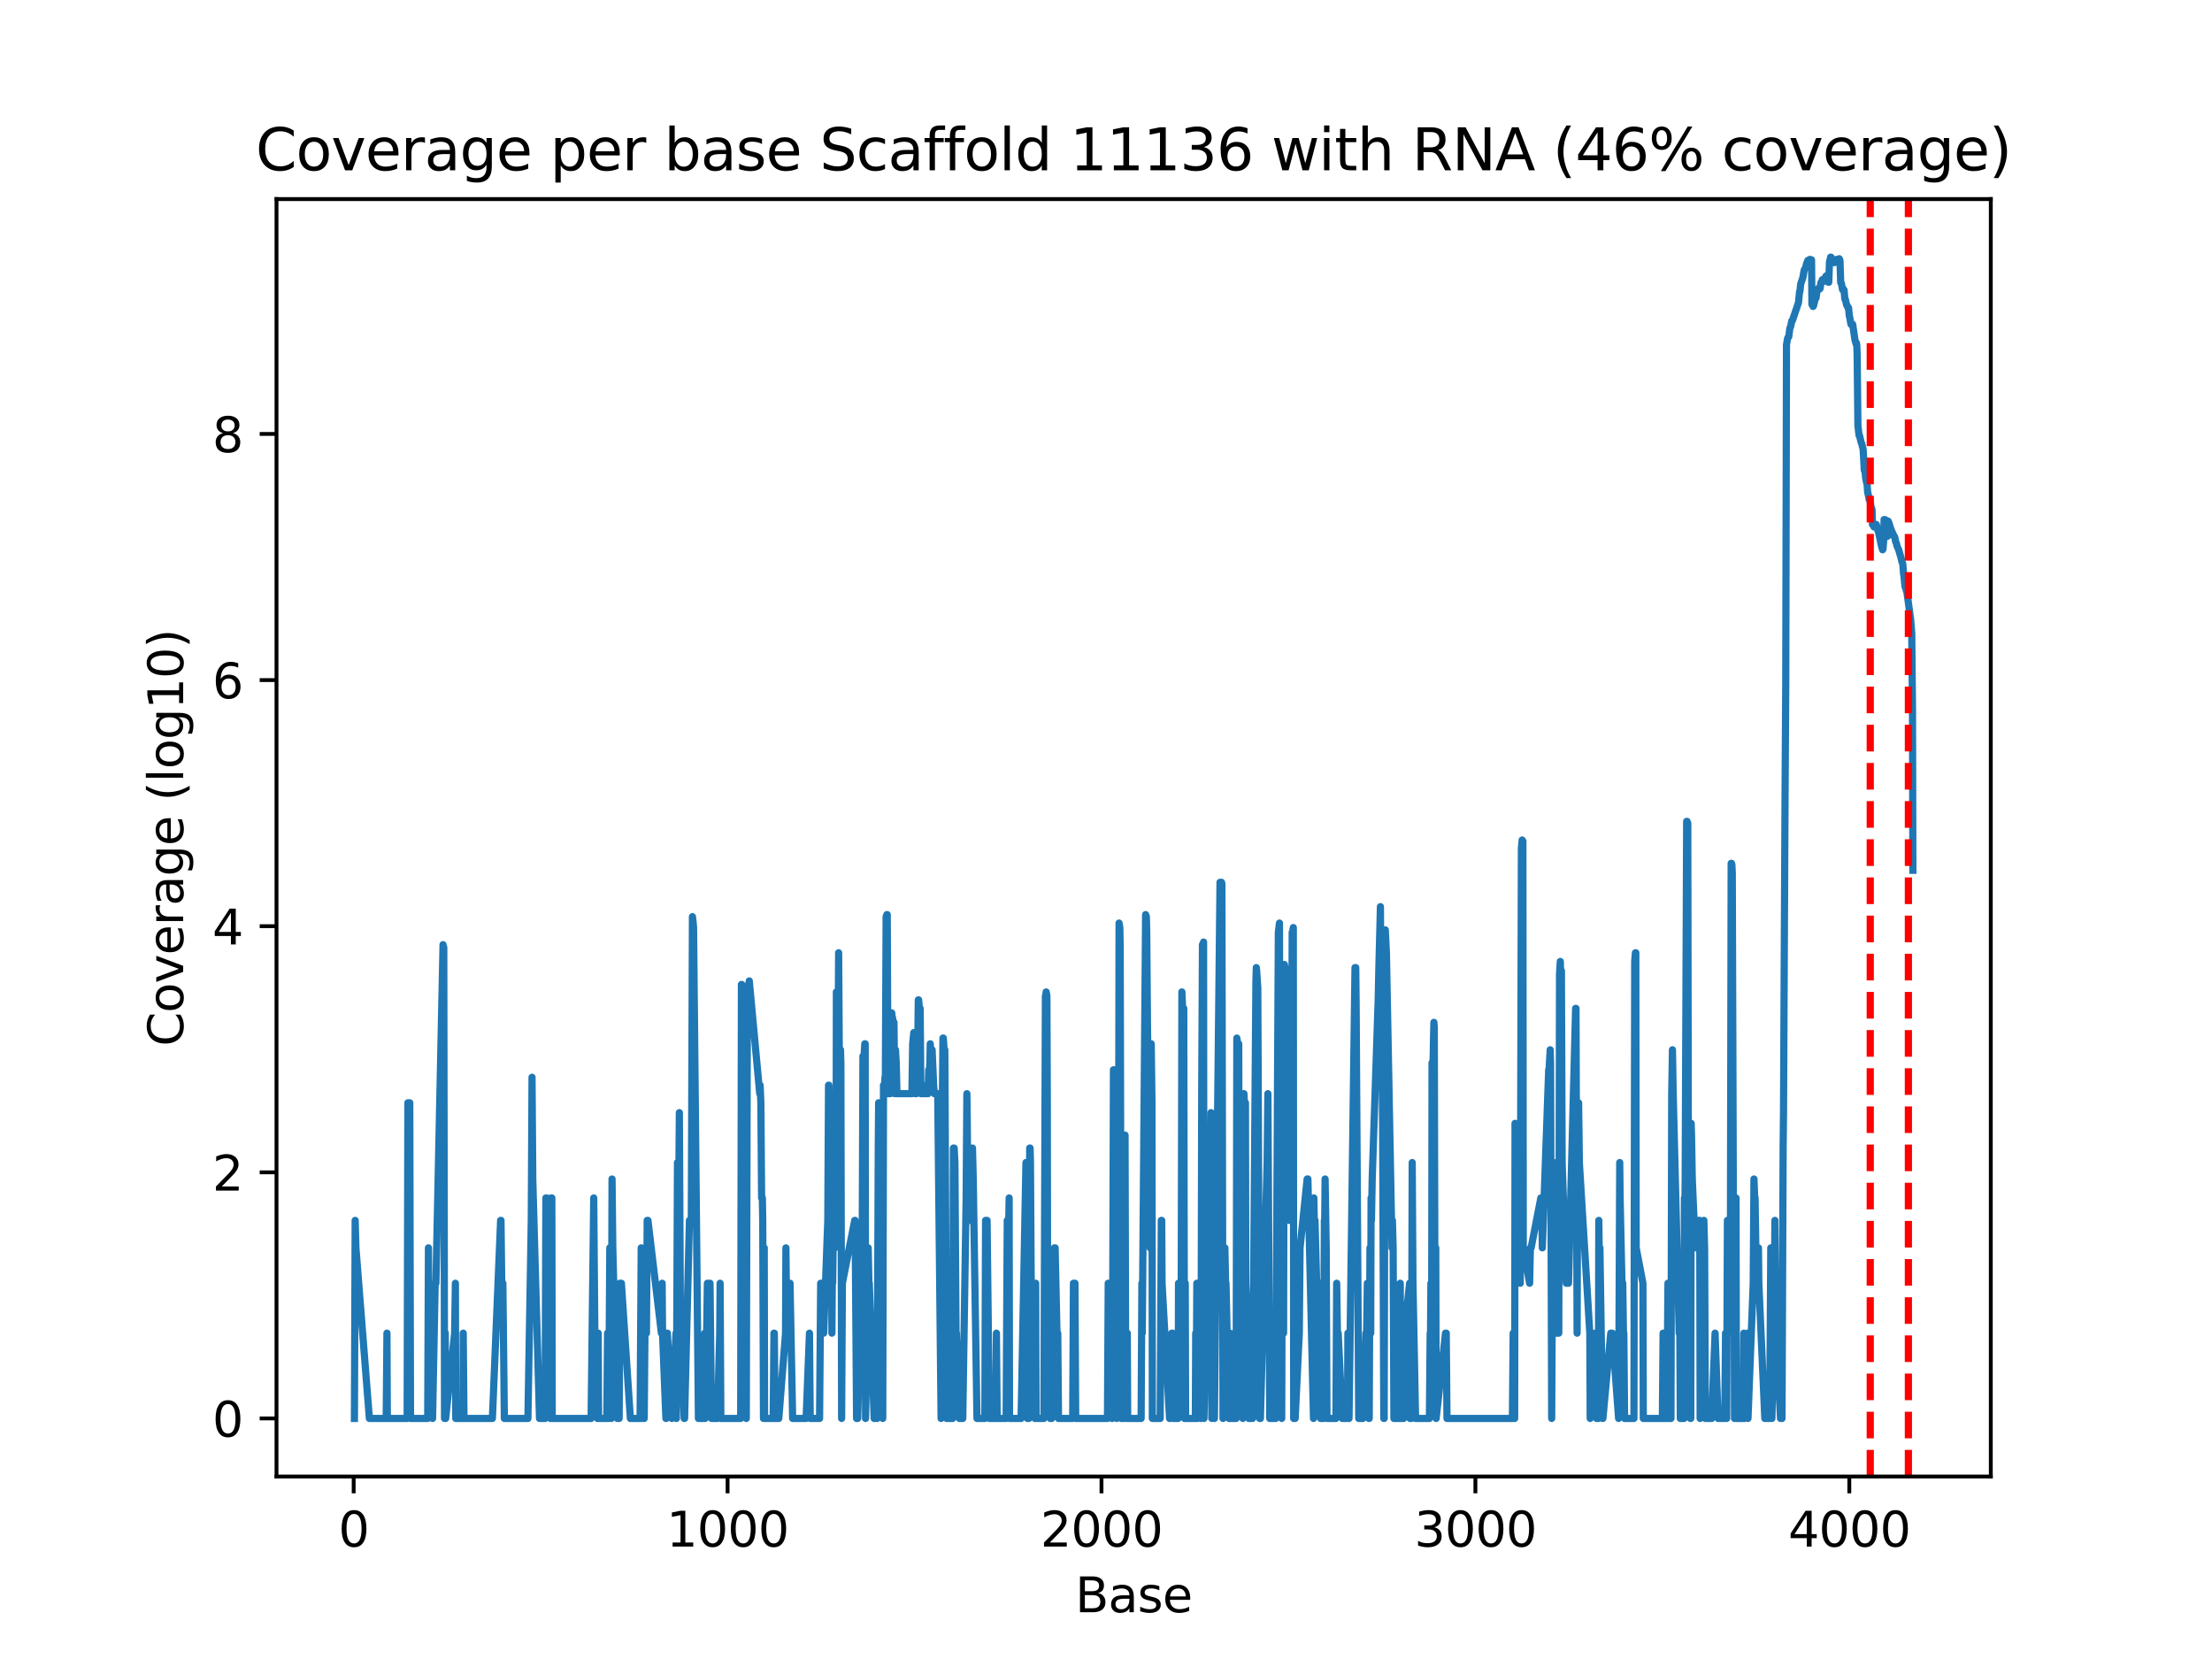 <?xml version="1.0" encoding="utf-8" standalone="no"?>
<!DOCTYPE svg PUBLIC "-//W3C//DTD SVG 1.1//EN"
  "http://www.w3.org/Graphics/SVG/1.1/DTD/svg11.dtd">
<svg xmlns:xlink="http://www.w3.org/1999/xlink" width="460.8pt" height="345.6pt" viewBox="0 0 460.8 345.6" xmlns="http://www.w3.org/2000/svg" version="1.1">
 <defs>
  <style type="text/css">*{stroke-linejoin: round; stroke-linecap: butt}</style>
 </defs>
 <g id="figure_1">
  <g id="patch_1">
   <path d="M 0 345.6 
L 460.8 345.6 
L 460.8 0 
L 0 0 
z
" style="fill: #ffffff"/>
  </g>
  <g id="axes_1">
   <g id="patch_2">
    <path d="M 57.6 307.584 
L 414.72 307.584 
L 414.72 41.472 
L 57.6 41.472 
z
" style="fill: #ffffff"/>
   </g>
   <g id="PolyCollection_1"/>
   <g id="matplotlib.axis_1">
    <g id="xtick_1">
     <g id="line2d_1">
      <defs>
       <path id="mf33bab968b" d="M 0 0 
L 0 3.5 
" style="stroke: #000000; stroke-width: 0.8"/>
      </defs>
      <g>
       <use xlink:href="#mf33bab968b" x="73.677" y="307.584" style="stroke: #000000; stroke-width: 0.8"/>
      </g>
     </g>
     <g id="text_1">
      <!-- 0 -->
      <g transform="translate(70.496 322.182) scale(0.1 -0.1)">
       <defs>
        <path id="DejaVuSans-30" d="M 2034 4250 
Q 1547 4250 1301 3770 
Q 1056 3291 1056 2328 
Q 1056 1369 1301 889 
Q 1547 409 2034 409 
Q 2525 409 2770 889 
Q 3016 1369 3016 2328 
Q 3016 3291 2770 3770 
Q 2525 4250 2034 4250 
z
M 2034 4750 
Q 2819 4750 3233 4129 
Q 3647 3509 3647 2328 
Q 3647 1150 3233 529 
Q 2819 -91 2034 -91 
Q 1250 -91 836 529 
Q 422 1150 422 2328 
Q 422 3509 836 4129 
Q 1250 4750 2034 4750 
z
" transform="scale(0.016)"/>
       </defs>
       <use xlink:href="#DejaVuSans-30"/>
      </g>
     </g>
    </g>
    <g id="xtick_2">
     <g id="line2d_2">
      <g>
       <use xlink:href="#mf33bab968b" x="151.569" y="307.584" style="stroke: #000000; stroke-width: 0.8"/>
      </g>
     </g>
     <g id="text_2">
      <!-- 1000 -->
      <g transform="translate(138.844 322.182) scale(0.1 -0.1)">
       <defs>
        <path id="DejaVuSans-31" d="M 794 531 
L 1825 531 
L 1825 4091 
L 703 3866 
L 703 4441 
L 1819 4666 
L 2450 4666 
L 2450 531 
L 3481 531 
L 3481 0 
L 794 0 
L 794 531 
z
" transform="scale(0.016)"/>
       </defs>
       <use xlink:href="#DejaVuSans-31"/>
       <use xlink:href="#DejaVuSans-30" x="63.623"/>
       <use xlink:href="#DejaVuSans-30" x="127.246"/>
       <use xlink:href="#DejaVuSans-30" x="190.869"/>
      </g>
     </g>
    </g>
    <g id="xtick_3">
     <g id="line2d_3">
      <g>
       <use xlink:href="#mf33bab968b" x="229.461" y="307.584" style="stroke: #000000; stroke-width: 0.8"/>
      </g>
     </g>
     <g id="text_3">
      <!-- 2000 -->
      <g transform="translate(216.736 322.182) scale(0.1 -0.1)">
       <defs>
        <path id="DejaVuSans-32" d="M 1228 531 
L 3431 531 
L 3431 0 
L 469 0 
L 469 531 
Q 828 903 1448 1529 
Q 2069 2156 2228 2338 
Q 2531 2678 2651 2914 
Q 2772 3150 2772 3378 
Q 2772 3750 2511 3984 
Q 2250 4219 1831 4219 
Q 1534 4219 1204 4116 
Q 875 4013 500 3803 
L 500 4441 
Q 881 4594 1212 4672 
Q 1544 4750 1819 4750 
Q 2544 4750 2975 4387 
Q 3406 4025 3406 3419 
Q 3406 3131 3298 2873 
Q 3191 2616 2906 2266 
Q 2828 2175 2409 1742 
Q 1991 1309 1228 531 
z
" transform="scale(0.016)"/>
       </defs>
       <use xlink:href="#DejaVuSans-32"/>
       <use xlink:href="#DejaVuSans-30" x="63.623"/>
       <use xlink:href="#DejaVuSans-30" x="127.246"/>
       <use xlink:href="#DejaVuSans-30" x="190.869"/>
      </g>
     </g>
    </g>
    <g id="xtick_4">
     <g id="line2d_4">
      <g>
       <use xlink:href="#mf33bab968b" x="307.353" y="307.584" style="stroke: #000000; stroke-width: 0.8"/>
      </g>
     </g>
     <g id="text_4">
      <!-- 3000 -->
      <g transform="translate(294.628 322.182) scale(0.1 -0.1)">
       <defs>
        <path id="DejaVuSans-33" d="M 2597 2516 
Q 3050 2419 3304 2112 
Q 3559 1806 3559 1356 
Q 3559 666 3084 287 
Q 2609 -91 1734 -91 
Q 1441 -91 1130 -33 
Q 819 25 488 141 
L 488 750 
Q 750 597 1062 519 
Q 1375 441 1716 441 
Q 2309 441 2620 675 
Q 2931 909 2931 1356 
Q 2931 1769 2642 2001 
Q 2353 2234 1838 2234 
L 1294 2234 
L 1294 2753 
L 1863 2753 
Q 2328 2753 2575 2939 
Q 2822 3125 2822 3475 
Q 2822 3834 2567 4026 
Q 2313 4219 1838 4219 
Q 1578 4219 1281 4162 
Q 984 4106 628 3988 
L 628 4550 
Q 988 4650 1302 4700 
Q 1616 4750 1894 4750 
Q 2613 4750 3031 4423 
Q 3450 4097 3450 3541 
Q 3450 3153 3228 2886 
Q 3006 2619 2597 2516 
z
" transform="scale(0.016)"/>
       </defs>
       <use xlink:href="#DejaVuSans-33"/>
       <use xlink:href="#DejaVuSans-30" x="63.623"/>
       <use xlink:href="#DejaVuSans-30" x="127.246"/>
       <use xlink:href="#DejaVuSans-30" x="190.869"/>
      </g>
     </g>
    </g>
    <g id="xtick_5">
     <g id="line2d_5">
      <g>
       <use xlink:href="#mf33bab968b" x="385.246" y="307.584" style="stroke: #000000; stroke-width: 0.8"/>
      </g>
     </g>
     <g id="text_5">
      <!-- 4000 -->
      <g transform="translate(372.521 322.182) scale(0.1 -0.1)">
       <defs>
        <path id="DejaVuSans-34" d="M 2419 4116 
L 825 1625 
L 2419 1625 
L 2419 4116 
z
M 2253 4666 
L 3047 4666 
L 3047 1625 
L 3713 1625 
L 3713 1100 
L 3047 1100 
L 3047 0 
L 2419 0 
L 2419 1100 
L 313 1100 
L 313 1709 
L 2253 4666 
z
" transform="scale(0.016)"/>
       </defs>
       <use xlink:href="#DejaVuSans-34"/>
       <use xlink:href="#DejaVuSans-30" x="63.623"/>
       <use xlink:href="#DejaVuSans-30" x="127.246"/>
       <use xlink:href="#DejaVuSans-30" x="190.869"/>
      </g>
     </g>
    </g>
    <g id="text_6">
     <!-- Base -->
     <g transform="translate(223.984 335.861) scale(0.1 -0.1)">
      <defs>
       <path id="DejaVuSans-42" d="M 1259 2228 
L 1259 519 
L 2272 519 
Q 2781 519 3026 730 
Q 3272 941 3272 1375 
Q 3272 1813 3026 2020 
Q 2781 2228 2272 2228 
L 1259 2228 
z
M 1259 4147 
L 1259 2741 
L 2194 2741 
Q 2656 2741 2882 2914 
Q 3109 3088 3109 3444 
Q 3109 3797 2882 3972 
Q 2656 4147 2194 4147 
L 1259 4147 
z
M 628 4666 
L 2241 4666 
Q 2963 4666 3353 4366 
Q 3744 4066 3744 3513 
Q 3744 3084 3544 2831 
Q 3344 2578 2956 2516 
Q 3422 2416 3680 2098 
Q 3938 1781 3938 1306 
Q 3938 681 3513 340 
Q 3088 0 2303 0 
L 628 0 
L 628 4666 
z
" transform="scale(0.016)"/>
       <path id="DejaVuSans-61" d="M 2194 1759 
Q 1497 1759 1228 1600 
Q 959 1441 959 1056 
Q 959 750 1161 570 
Q 1363 391 1709 391 
Q 2188 391 2477 730 
Q 2766 1069 2766 1631 
L 2766 1759 
L 2194 1759 
z
M 3341 1997 
L 3341 0 
L 2766 0 
L 2766 531 
Q 2569 213 2275 61 
Q 1981 -91 1556 -91 
Q 1019 -91 701 211 
Q 384 513 384 1019 
Q 384 1609 779 1909 
Q 1175 2209 1959 2209 
L 2766 2209 
L 2766 2266 
Q 2766 2663 2505 2880 
Q 2244 3097 1772 3097 
Q 1472 3097 1187 3025 
Q 903 2953 641 2809 
L 641 3341 
Q 956 3463 1253 3523 
Q 1550 3584 1831 3584 
Q 2591 3584 2966 3190 
Q 3341 2797 3341 1997 
z
" transform="scale(0.016)"/>
       <path id="DejaVuSans-73" d="M 2834 3397 
L 2834 2853 
Q 2591 2978 2328 3040 
Q 2066 3103 1784 3103 
Q 1356 3103 1142 2972 
Q 928 2841 928 2578 
Q 928 2378 1081 2264 
Q 1234 2150 1697 2047 
L 1894 2003 
Q 2506 1872 2764 1633 
Q 3022 1394 3022 966 
Q 3022 478 2636 193 
Q 2250 -91 1575 -91 
Q 1294 -91 989 -36 
Q 684 19 347 128 
L 347 722 
Q 666 556 975 473 
Q 1284 391 1588 391 
Q 1994 391 2212 530 
Q 2431 669 2431 922 
Q 2431 1156 2273 1281 
Q 2116 1406 1581 1522 
L 1381 1569 
Q 847 1681 609 1914 
Q 372 2147 372 2553 
Q 372 3047 722 3315 
Q 1072 3584 1716 3584 
Q 2034 3584 2315 3537 
Q 2597 3491 2834 3397 
z
" transform="scale(0.016)"/>
       <path id="DejaVuSans-65" d="M 3597 1894 
L 3597 1613 
L 953 1613 
Q 991 1019 1311 708 
Q 1631 397 2203 397 
Q 2534 397 2845 478 
Q 3156 559 3463 722 
L 3463 178 
Q 3153 47 2828 -22 
Q 2503 -91 2169 -91 
Q 1331 -91 842 396 
Q 353 884 353 1716 
Q 353 2575 817 3079 
Q 1281 3584 2069 3584 
Q 2775 3584 3186 3129 
Q 3597 2675 3597 1894 
z
M 3022 2063 
Q 3016 2534 2758 2815 
Q 2500 3097 2075 3097 
Q 1594 3097 1305 2825 
Q 1016 2553 972 2059 
L 3022 2063 
z
" transform="scale(0.016)"/>
      </defs>
      <use xlink:href="#DejaVuSans-42"/>
      <use xlink:href="#DejaVuSans-61" x="68.604"/>
      <use xlink:href="#DejaVuSans-73" x="129.883"/>
      <use xlink:href="#DejaVuSans-65" x="181.982"/>
     </g>
    </g>
   </g>
   <g id="matplotlib.axis_2">
    <g id="ytick_1">
     <g id="line2d_6">
      <defs>
       <path id="ma613f461e3" d="M 0 0 
L -3.5 0 
" style="stroke: #000000; stroke-width: 0.8"/>
      </defs>
      <g>
       <use xlink:href="#ma613f461e3" x="57.6" y="295.488" style="stroke: #000000; stroke-width: 0.8"/>
      </g>
     </g>
     <g id="text_7">
      <!-- 0 -->
      <g transform="translate(44.237 299.287) scale(0.1 -0.1)">
       <use xlink:href="#DejaVuSans-30"/>
      </g>
     </g>
    </g>
    <g id="ytick_2">
     <g id="line2d_7">
      <g>
       <use xlink:href="#ma613f461e3" x="57.6" y="244.217" style="stroke: #000000; stroke-width: 0.8"/>
      </g>
     </g>
     <g id="text_8">
      <!-- 2 -->
      <g transform="translate(44.237 248.016) scale(0.1 -0.1)">
       <use xlink:href="#DejaVuSans-32"/>
      </g>
     </g>
    </g>
    <g id="ytick_3">
     <g id="line2d_8">
      <g>
       <use xlink:href="#ma613f461e3" x="57.6" y="192.945" style="stroke: #000000; stroke-width: 0.8"/>
      </g>
     </g>
     <g id="text_9">
      <!-- 4 -->
      <g transform="translate(44.237 196.744) scale(0.1 -0.1)">
       <use xlink:href="#DejaVuSans-34"/>
      </g>
     </g>
    </g>
    <g id="ytick_4">
     <g id="line2d_9">
      <g>
       <use xlink:href="#ma613f461e3" x="57.6" y="141.674" style="stroke: #000000; stroke-width: 0.8"/>
      </g>
     </g>
     <g id="text_10">
      <!-- 6 -->
      <g transform="translate(44.237 145.473) scale(0.1 -0.1)">
       <defs>
        <path id="DejaVuSans-36" d="M 2113 2584 
Q 1688 2584 1439 2293 
Q 1191 2003 1191 1497 
Q 1191 994 1439 701 
Q 1688 409 2113 409 
Q 2538 409 2786 701 
Q 3034 994 3034 1497 
Q 3034 2003 2786 2293 
Q 2538 2584 2113 2584 
z
M 3366 4563 
L 3366 3988 
Q 3128 4100 2886 4159 
Q 2644 4219 2406 4219 
Q 1781 4219 1451 3797 
Q 1122 3375 1075 2522 
Q 1259 2794 1537 2939 
Q 1816 3084 2150 3084 
Q 2853 3084 3261 2657 
Q 3669 2231 3669 1497 
Q 3669 778 3244 343 
Q 2819 -91 2113 -91 
Q 1303 -91 875 529 
Q 447 1150 447 2328 
Q 447 3434 972 4092 
Q 1497 4750 2381 4750 
Q 2619 4750 2861 4703 
Q 3103 4656 3366 4563 
z
" transform="scale(0.016)"/>
       </defs>
       <use xlink:href="#DejaVuSans-36"/>
      </g>
     </g>
    </g>
    <g id="ytick_5">
     <g id="line2d_10">
      <g>
       <use xlink:href="#ma613f461e3" x="57.6" y="90.402" style="stroke: #000000; stroke-width: 0.8"/>
      </g>
     </g>
     <g id="text_11">
      <!-- 8 -->
      <g transform="translate(44.237 94.202) scale(0.1 -0.1)">
       <defs>
        <path id="DejaVuSans-38" d="M 2034 2216 
Q 1584 2216 1326 1975 
Q 1069 1734 1069 1313 
Q 1069 891 1326 650 
Q 1584 409 2034 409 
Q 2484 409 2743 651 
Q 3003 894 3003 1313 
Q 3003 1734 2745 1975 
Q 2488 2216 2034 2216 
z
M 1403 2484 
Q 997 2584 770 2862 
Q 544 3141 544 3541 
Q 544 4100 942 4425 
Q 1341 4750 2034 4750 
Q 2731 4750 3128 4425 
Q 3525 4100 3525 3541 
Q 3525 3141 3298 2862 
Q 3072 2584 2669 2484 
Q 3125 2378 3379 2068 
Q 3634 1759 3634 1313 
Q 3634 634 3220 271 
Q 2806 -91 2034 -91 
Q 1263 -91 848 271 
Q 434 634 434 1313 
Q 434 1759 690 2068 
Q 947 2378 1403 2484 
z
M 1172 3481 
Q 1172 3119 1398 2916 
Q 1625 2713 2034 2713 
Q 2441 2713 2670 2916 
Q 2900 3119 2900 3481 
Q 2900 3844 2670 4047 
Q 2441 4250 2034 4250 
Q 1625 4250 1398 4047 
Q 1172 3844 1172 3481 
z
" transform="scale(0.016)"/>
       </defs>
       <use xlink:href="#DejaVuSans-38"/>
      </g>
     </g>
    </g>
    <g id="text_12">
     <!-- Coverage (log10) -->
     <g transform="translate(38.158 217.961) rotate(-90) scale(0.1 -0.1)">
      <defs>
       <path id="DejaVuSans-43" d="M 4122 4306 
L 4122 3641 
Q 3803 3938 3442 4084 
Q 3081 4231 2675 4231 
Q 1875 4231 1450 3742 
Q 1025 3253 1025 2328 
Q 1025 1406 1450 917 
Q 1875 428 2675 428 
Q 3081 428 3442 575 
Q 3803 722 4122 1019 
L 4122 359 
Q 3791 134 3420 21 
Q 3050 -91 2638 -91 
Q 1578 -91 968 557 
Q 359 1206 359 2328 
Q 359 3453 968 4101 
Q 1578 4750 2638 4750 
Q 3056 4750 3426 4639 
Q 3797 4528 4122 4306 
z
" transform="scale(0.016)"/>
       <path id="DejaVuSans-6f" d="M 1959 3097 
Q 1497 3097 1228 2736 
Q 959 2375 959 1747 
Q 959 1119 1226 758 
Q 1494 397 1959 397 
Q 2419 397 2687 759 
Q 2956 1122 2956 1747 
Q 2956 2369 2687 2733 
Q 2419 3097 1959 3097 
z
M 1959 3584 
Q 2709 3584 3137 3096 
Q 3566 2609 3566 1747 
Q 3566 888 3137 398 
Q 2709 -91 1959 -91 
Q 1206 -91 779 398 
Q 353 888 353 1747 
Q 353 2609 779 3096 
Q 1206 3584 1959 3584 
z
" transform="scale(0.016)"/>
       <path id="DejaVuSans-76" d="M 191 3500 
L 800 3500 
L 1894 563 
L 2988 3500 
L 3597 3500 
L 2284 0 
L 1503 0 
L 191 3500 
z
" transform="scale(0.016)"/>
       <path id="DejaVuSans-72" d="M 2631 2963 
Q 2534 3019 2420 3045 
Q 2306 3072 2169 3072 
Q 1681 3072 1420 2755 
Q 1159 2438 1159 1844 
L 1159 0 
L 581 0 
L 581 3500 
L 1159 3500 
L 1159 2956 
Q 1341 3275 1631 3429 
Q 1922 3584 2338 3584 
Q 2397 3584 2469 3576 
Q 2541 3569 2628 3553 
L 2631 2963 
z
" transform="scale(0.016)"/>
       <path id="DejaVuSans-67" d="M 2906 1791 
Q 2906 2416 2648 2759 
Q 2391 3103 1925 3103 
Q 1463 3103 1205 2759 
Q 947 2416 947 1791 
Q 947 1169 1205 825 
Q 1463 481 1925 481 
Q 2391 481 2648 825 
Q 2906 1169 2906 1791 
z
M 3481 434 
Q 3481 -459 3084 -895 
Q 2688 -1331 1869 -1331 
Q 1566 -1331 1297 -1286 
Q 1028 -1241 775 -1147 
L 775 -588 
Q 1028 -725 1275 -790 
Q 1522 -856 1778 -856 
Q 2344 -856 2625 -561 
Q 2906 -266 2906 331 
L 2906 616 
Q 2728 306 2450 153 
Q 2172 0 1784 0 
Q 1141 0 747 490 
Q 353 981 353 1791 
Q 353 2603 747 3093 
Q 1141 3584 1784 3584 
Q 2172 3584 2450 3431 
Q 2728 3278 2906 2969 
L 2906 3500 
L 3481 3500 
L 3481 434 
z
" transform="scale(0.016)"/>
       <path id="DejaVuSans-20" transform="scale(0.016)"/>
       <path id="DejaVuSans-28" d="M 1984 4856 
Q 1566 4138 1362 3434 
Q 1159 2731 1159 2009 
Q 1159 1288 1364 580 
Q 1569 -128 1984 -844 
L 1484 -844 
Q 1016 -109 783 600 
Q 550 1309 550 2009 
Q 550 2706 781 3412 
Q 1013 4119 1484 4856 
L 1984 4856 
z
" transform="scale(0.016)"/>
       <path id="DejaVuSans-6c" d="M 603 4863 
L 1178 4863 
L 1178 0 
L 603 0 
L 603 4863 
z
" transform="scale(0.016)"/>
       <path id="DejaVuSans-29" d="M 513 4856 
L 1013 4856 
Q 1481 4119 1714 3412 
Q 1947 2706 1947 2009 
Q 1947 1309 1714 600 
Q 1481 -109 1013 -844 
L 513 -844 
Q 928 -128 1133 580 
Q 1338 1288 1338 2009 
Q 1338 2731 1133 3434 
Q 928 4138 513 4856 
z
" transform="scale(0.016)"/>
      </defs>
      <use xlink:href="#DejaVuSans-43"/>
      <use xlink:href="#DejaVuSans-6f" x="69.824"/>
      <use xlink:href="#DejaVuSans-76" x="131.006"/>
      <use xlink:href="#DejaVuSans-65" x="190.186"/>
      <use xlink:href="#DejaVuSans-72" x="251.709"/>
      <use xlink:href="#DejaVuSans-61" x="292.822"/>
      <use xlink:href="#DejaVuSans-67" x="354.102"/>
      <use xlink:href="#DejaVuSans-65" x="417.578"/>
      <use xlink:href="#DejaVuSans-20" x="479.102"/>
      <use xlink:href="#DejaVuSans-28" x="510.889"/>
      <use xlink:href="#DejaVuSans-6c" x="549.902"/>
      <use xlink:href="#DejaVuSans-6f" x="577.686"/>
      <use xlink:href="#DejaVuSans-67" x="638.867"/>
      <use xlink:href="#DejaVuSans-31" x="702.344"/>
      <use xlink:href="#DejaVuSans-30" x="765.967"/>
      <use xlink:href="#DejaVuSans-29" x="829.59"/>
     </g>
    </g>
   </g>
   <g id="line2d_11">
    <path d="M 73.833 295.488 
L 73.989 254.229 
L 74.144 259.949 
L 76.948 295.488 
L 80.454 295.488 
L 80.609 277.719 
L 80.687 295.488 
L 84.816 295.488 
L 84.971 229.734 
L 85.049 229.734 
L 85.205 234.016 
L 85.361 229.734 
L 85.517 295.488 
L 89.1 295.488 
L 89.255 259.949 
L 89.333 277.719 
L 90.112 295.488 
L 90.657 267.324 
L 90.813 267.324 
L 92.293 196.787 
L 92.371 197.338 
L 92.449 197.338 
L 92.605 295.488 
L 92.761 277.719 
L 92.838 295.488 
L 94.708 277.719 
L 94.864 267.324 
L 94.942 295.488 
L 96.421 295.488 
L 96.499 277.719 
L 96.655 295.488 
L 102.575 295.488 
L 104.289 254.229 
L 104.366 254.229 
L 104.522 267.324 
L 104.756 267.324 
L 105.067 295.488 
L 109.975 295.488 
L 110.676 254.229 
L 110.832 224.411 
L 110.987 245.603 
L 112.389 295.488 
L 113.558 295.488 
L 113.714 249.555 
L 113.869 249.555 
L 114.648 295.488 
L 114.804 249.555 
L 114.96 249.555 
L 115.038 295.488 
L 123.138 295.488 
L 123.684 249.555 
L 123.917 277.719 
L 124.073 277.719 
L 124.463 295.488 
L 124.618 277.719 
L 124.696 295.488 
L 126.41 295.488 
L 126.566 277.719 
L 126.644 277.719 
L 126.799 295.488 
L 127.033 259.949 
L 127.189 259.949 
L 127.345 295.488 
L 127.5 245.603 
L 127.656 259.949 
L 128.591 295.488 
L 128.98 295.488 
L 129.136 267.324 
L 129.448 267.324 
L 131.317 295.488 
L 133.342 295.488 
L 133.576 259.949 
L 133.732 295.488 
L 133.888 277.719 
L 133.965 277.719 
L 134.121 295.488 
L 134.199 295.488 
L 134.355 277.719 
L 134.667 277.719 
L 134.822 254.229 
L 134.978 254.229 
L 137.782 277.719 
L 137.938 267.324 
L 138.016 277.719 
L 138.717 295.488 
L 138.795 295.488 
L 138.951 277.719 
L 139.028 277.719 
L 139.963 295.488 
L 140.82 277.719 
L 140.898 295.488 
L 141.132 242.18 
L 141.443 242.18 
L 141.521 231.786 
L 141.755 277.719 
L 142.534 295.488 
L 142.612 295.488 
L 143.624 254.229 
L 144.014 254.229 
L 144.247 190.957 
L 144.403 192.295 
L 144.481 193.228 
L 145.494 295.488 
L 146.662 295.488 
L 146.818 277.719 
L 146.896 295.488 
L 147.051 277.719 
L 147.207 277.719 
L 147.363 267.324 
L 147.519 277.719 
L 147.597 277.719 
L 147.908 267.324 
L 148.22 295.488 
L 149.466 295.488 
L 149.933 277.719 
L 150.011 267.324 
L 150.167 295.488 
L 154.295 295.488 
L 154.451 205.087 
L 154.529 205.087 
L 154.685 205.853 
L 154.763 277.719 
L 155.464 295.488 
L 155.697 205.853 
L 155.853 205.853 
L 156.087 204.344 
L 158.268 227.834 
L 158.346 226.065 
L 158.502 229.734 
L 158.657 249.555 
L 158.813 249.555 
L 158.891 254.229 
L 159.047 295.488 
L 159.203 259.949 
L 159.28 295.488 
L 161.072 295.488 
L 161.228 277.719 
L 161.306 277.719 
L 161.461 295.488 
L 162.24 295.488 
L 163.642 277.719 
L 163.72 259.949 
L 163.798 267.324 
L 164.577 267.324 
L 165.122 295.488 
L 167.926 295.488 
L 168.627 277.719 
L 168.783 295.488 
L 170.731 295.488 
L 170.964 267.324 
L 171.276 267.324 
L 171.432 277.719 
L 171.587 277.719 
L 172.444 254.229 
L 172.6 226.065 
L 172.678 226.065 
L 172.834 236.46 
L 173.223 236.46 
L 173.301 277.719 
L 173.379 267.324 
L 173.457 267.324 
L 173.69 249.555 
L 173.768 249.555 
L 173.924 259.949 
L 174.08 245.603 
L 174.158 254.229 
L 174.236 206.641 
L 174.314 210.997 
L 174.625 210.997 
L 174.703 198.478 
L 174.859 222.857 
L 174.937 222.857 
L 175.093 218.69 
L 175.17 221.391 
L 175.326 295.488 
L 175.482 267.324 
L 178.052 254.229 
L 178.13 254.229 
L 178.442 295.488 
L 178.676 295.488 
L 179.61 259.949 
L 179.766 220.005 
L 180 220.005 
L 180.156 217.44 
L 180.233 217.44 
L 180.311 295.488 
L 180.701 277.719 
L 180.857 259.949 
L 181.012 267.324 
L 181.09 267.324 
L 182.103 295.488 
L 182.259 295.488 
L 182.414 277.719 
L 182.492 277.719 
L 182.648 295.488 
L 182.726 295.488 
L 182.96 239.161 
L 183.038 229.734 
L 183.115 231.786 
L 183.271 259.949 
L 183.505 249.555 
L 183.661 267.324 
L 183.739 267.324 
L 183.894 295.488 
L 184.05 226.065 
L 184.128 227.834 
L 184.362 224.411 
L 184.44 224.411 
L 184.595 190.957 
L 184.751 190.527 
L 184.829 190.527 
L 184.985 227.834 
L 185.452 227.834 
L 185.686 224.411 
L 185.764 210.997 
L 185.842 211.964 
L 185.92 211.964 
L 186.075 212.97 
L 186.231 212.97 
L 186.387 227.834 
L 186.543 218.69 
L 186.698 221.391 
L 186.854 227.834 
L 189.97 227.834 
L 190.126 217.44 
L 190.359 215.107 
L 190.515 218.69 
L 190.671 227.834 
L 190.905 227.834 
L 191.138 222.857 
L 191.294 208.296 
L 191.372 208.296 
L 191.528 210.065 
L 191.684 210.065 
L 191.839 227.834 
L 191.995 227.834 
L 192.151 226.065 
L 192.307 227.834 
L 193.319 227.834 
L 193.475 222.857 
L 193.631 222.857 
L 193.709 221.391 
L 193.787 217.44 
L 193.942 220.005 
L 194.098 221.391 
L 194.176 218.69 
L 194.488 226.065 
L 194.643 227.834 
L 195.345 227.834 
L 196.046 295.488 
L 196.201 242.18 
L 196.435 216.247 
L 196.513 216.247 
L 196.669 218.69 
L 196.824 218.69 
L 197.214 295.488 
L 197.525 295.488 
L 197.681 277.719 
L 197.759 295.488 
L 198.46 295.488 
L 198.616 239.161 
L 198.772 239.161 
L 198.928 242.18 
L 199.161 277.719 
L 199.239 277.719 
L 199.862 295.488 
L 200.563 295.488 
L 201.264 249.555 
L 201.42 227.834 
L 201.498 234.016 
L 201.654 254.229 
L 202.043 254.229 
L 202.588 239.161 
L 202.744 245.603 
L 203.523 295.488 
L 205.159 295.488 
L 205.315 254.229 
L 205.626 254.229 
L 206.094 295.488 
L 207.418 295.488 
L 207.574 277.719 
L 207.729 295.488 
L 209.599 295.488 
L 209.832 254.229 
L 210.144 254.229 
L 210.222 249.555 
L 210.3 295.488 
L 212.714 295.488 
L 213.727 242.18 
L 213.883 242.18 
L 214.039 295.488 
L 214.35 295.488 
L 214.506 239.161 
L 214.584 239.161 
L 214.662 242.18 
L 214.818 267.324 
L 215.596 295.488 
L 215.752 267.324 
L 215.83 295.488 
L 217.466 295.488 
L 217.777 207.455 
L 217.855 207.455 
L 217.933 206.641 
L 218.089 207.455 
L 218.167 227.834 
L 218.245 277.719 
L 218.79 295.488 
L 219.102 295.488 
L 219.647 259.949 
L 219.803 259.949 
L 220.192 277.719 
L 220.348 277.719 
L 220.504 295.488 
L 223.464 295.488 
L 223.619 267.324 
L 223.931 267.324 
L 224.087 295.488 
L 230.708 295.488 
L 230.863 267.324 
L 231.642 295.488 
L 231.72 295.488 
L 231.954 222.857 
L 232.032 222.857 
L 232.188 234.016 
L 232.343 277.719 
L 232.499 277.719 
L 232.655 295.488 
L 232.966 277.719 
L 233.122 192.295 
L 233.278 193.228 
L 233.356 197.338 
L 233.59 295.488 
L 234.057 295.488 
L 234.213 239.161 
L 234.368 236.46 
L 234.524 295.488 
L 234.836 277.719 
L 234.914 295.488 
L 237.718 295.488 
L 237.874 267.324 
L 237.952 277.719 
L 238.653 190.527 
L 238.808 190.957 
L 238.886 194.195 
L 239.042 214.016 
L 239.587 259.949 
L 239.665 249.555 
L 239.821 217.44 
L 239.977 229.734 
L 240.055 295.488 
L 241.69 295.488 
L 241.924 254.229 
L 242.002 254.229 
L 242.08 267.324 
L 243.638 295.488 
L 243.793 295.488 
L 244.105 277.719 
L 244.261 277.719 
L 244.417 295.488 
L 245.429 295.488 
L 245.507 267.324 
L 245.585 277.719 
L 246.052 277.719 
L 246.208 206.641 
L 246.364 210.065 
L 246.598 210.065 
L 246.753 295.488 
L 246.909 267.324 
L 246.987 295.488 
L 249.012 295.488 
L 249.09 277.719 
L 249.168 295.488 
L 249.324 267.324 
L 249.402 267.324 
L 249.48 295.488 
L 249.635 267.324 
L 249.791 277.719 
L 249.869 277.719 
L 250.181 295.488 
L 250.336 227.834 
L 250.492 196.787 
L 250.57 196.787 
L 250.726 196.247 
L 250.804 295.488 
L 252.128 236.46 
L 252.206 239.161 
L 252.284 231.786 
L 252.439 295.488 
L 252.751 245.603 
L 252.907 242.18 
L 252.985 295.488 
L 254.153 183.801 
L 254.465 183.801 
L 254.543 184.131 
L 254.698 259.949 
L 254.776 295.488 
L 255.166 259.949 
L 255.321 267.324 
L 255.399 267.324 
L 256.023 295.488 
L 256.178 295.488 
L 256.256 277.719 
L 256.412 295.488 
L 257.502 295.488 
L 257.658 216.247 
L 257.814 217.44 
L 258.048 217.44 
L 258.203 277.719 
L 258.593 267.324 
L 258.671 267.324 
L 258.749 259.949 
L 258.905 295.488 
L 259.06 227.834 
L 259.138 227.834 
L 259.294 231.786 
L 259.45 229.734 
L 259.528 267.324 
L 259.995 277.719 
L 260.073 277.719 
L 260.151 295.488 
L 260.93 295.488 
L 261.631 204.344 
L 261.709 201.57 
L 261.787 202.236 
L 262.02 205.853 
L 262.41 295.488 
L 262.565 295.488 
L 263.968 242.18 
L 264.123 227.834 
L 264.513 295.488 
L 265.759 295.488 
L 266.304 194.195 
L 266.538 192.295 
L 266.616 254.229 
L 267.005 295.488 
L 267.161 236.46 
L 267.239 236.46 
L 267.317 245.603 
L 267.395 277.719 
L 267.551 200.921 
L 267.706 201.57 
L 267.784 206.641 
L 267.94 249.555 
L 268.174 249.555 
L 268.329 231.786 
L 268.563 254.229 
L 268.719 254.229 
L 269.03 245.603 
L 269.186 194.195 
L 269.264 194.195 
L 269.42 193.228 
L 269.498 295.488 
L 269.809 295.488 
L 270.666 277.719 
L 270.822 259.949 
L 272.302 245.603 
L 272.458 245.603 
L 273.626 295.488 
L 273.704 249.555 
L 273.782 254.229 
L 273.938 254.229 
L 274.561 277.719 
L 274.95 277.719 
L 275.028 267.324 
L 275.106 295.488 
L 275.729 295.488 
L 275.885 254.229 
L 275.963 254.229 
L 276.041 245.603 
L 276.274 259.949 
L 276.43 295.488 
L 278.3 295.488 
L 278.455 267.324 
L 278.611 277.719 
L 278.767 277.719 
L 279.624 295.488 
L 280.714 295.488 
L 280.792 277.719 
L 280.948 295.488 
L 281.026 295.488 
L 282.272 201.57 
L 282.428 201.57 
L 282.506 209.165 
L 283.051 295.488 
L 283.908 295.488 
L 284.531 277.719 
L 284.687 277.719 
L 284.843 267.324 
L 284.92 267.324 
L 285.154 295.488 
L 285.232 295.488 
L 285.388 259.949 
L 285.466 267.324 
L 285.544 277.719 
L 285.622 249.555 
L 285.699 254.229 
L 285.855 245.603 
L 287.101 208.296 
L 287.257 200.921 
L 287.569 188.872 
L 287.725 222.857 
L 287.958 222.857 
L 288.036 236.46 
L 288.27 295.488 
L 288.348 295.488 
L 288.581 193.707 
L 288.815 198.478 
L 289.983 259.949 
L 290.061 254.229 
L 290.217 259.949 
L 290.373 295.488 
L 291.541 295.488 
L 291.697 267.324 
L 291.853 295.488 
L 292.398 295.488 
L 292.554 277.719 
L 293.644 267.324 
L 293.722 295.488 
L 294.034 295.488 
L 294.19 242.18 
L 294.345 267.324 
L 294.891 295.488 
L 297.773 295.488 
L 297.928 277.719 
L 298.006 277.719 
L 298.084 267.324 
L 298.24 277.719 
L 298.318 221.391 
L 298.396 224.411 
L 298.474 224.411 
L 298.63 216.247 
L 298.707 212.97 
L 298.785 214.016 
L 298.941 277.719 
L 299.097 259.949 
L 299.175 295.488 
L 301.122 277.719 
L 301.278 277.719 
L 301.434 295.488 
L 315.065 295.488 
L 315.221 277.719 
L 315.376 295.488 
L 315.532 295.488 
L 315.61 234.016 
L 315.688 236.46 
L 315.844 245.603 
L 316.7 267.324 
L 316.934 176.673 
L 317.09 174.988 
L 317.246 175.222 
L 317.324 259.949 
L 318.648 267.324 
L 318.804 259.949 
L 318.959 259.949 
L 320.985 249.555 
L 321.14 249.555 
L 321.296 259.949 
L 322.62 222.857 
L 322.698 222.857 
L 322.932 218.69 
L 323.01 221.391 
L 323.243 295.488 
L 323.477 249.555 
L 323.711 242.18 
L 323.789 249.555 
L 323.944 277.719 
L 324.723 277.719 
L 324.879 202.92 
L 325.035 200.288 
L 325.113 202.92 
L 325.191 202.236 
L 325.269 202.236 
L 325.424 242.18 
L 326.281 267.324 
L 326.749 267.324 
L 328.229 210.065 
L 328.306 210.065 
L 328.54 277.719 
L 328.696 229.734 
L 328.852 229.734 
L 329.007 242.18 
L 331.188 277.719 
L 331.266 295.488 
L 332.279 277.719 
L 332.357 277.719 
L 332.591 295.488 
L 332.98 295.488 
L 333.058 254.229 
L 333.136 259.949 
L 333.292 259.949 
L 333.837 295.488 
L 333.915 295.488 
L 335.55 277.719 
L 335.862 277.719 
L 337.186 295.488 
L 337.42 242.18 
L 337.498 249.555 
L 337.887 267.324 
L 338.043 267.324 
L 338.199 277.719 
L 338.277 277.719 
L 338.432 295.488 
L 340.38 295.488 
L 340.536 200.288 
L 340.691 198.478 
L 340.769 198.478 
L 340.847 259.949 
L 342.249 267.324 
L 342.327 295.488 
L 346.3 295.488 
L 346.455 277.719 
L 346.611 295.488 
L 347.234 295.488 
L 347.468 267.324 
L 347.546 295.488 
L 348.091 295.488 
L 348.247 227.834 
L 348.403 218.69 
L 348.558 227.834 
L 349.805 277.719 
L 349.883 267.324 
L 350.038 295.488 
L 350.817 295.488 
L 350.895 249.555 
L 350.973 254.229 
L 351.051 245.603 
L 351.363 171.103 
L 351.44 171.103 
L 351.596 171.507 
L 351.752 267.324 
L 351.908 267.324 
L 352.141 295.488 
L 352.219 295.488 
L 352.297 234.016 
L 352.375 236.46 
L 352.531 245.603 
L 353.154 259.949 
L 353.31 254.229 
L 354.089 254.229 
L 354.167 295.488 
L 354.946 254.229 
L 355.101 259.949 
L 355.257 295.488 
L 356.581 295.488 
L 357.282 277.719 
L 357.905 295.488 
L 359.308 295.488 
L 359.463 277.719 
L 359.619 295.488 
L 359.697 295.488 
L 359.853 254.229 
L 359.931 259.949 
L 360.086 267.324 
L 360.32 267.324 
L 360.476 259.949 
L 360.632 179.849 
L 360.71 179.849 
L 360.787 180.132 
L 360.865 181.901 
L 361.177 277.719 
L 361.255 267.324 
L 361.333 295.488 
L 361.488 249.555 
L 361.644 249.555 
L 361.722 295.488 
L 363.124 295.488 
L 363.28 277.719 
L 363.436 295.488 
L 364.059 277.719 
L 364.137 295.488 
L 365.227 267.324 
L 365.383 245.603 
L 365.539 249.555 
L 365.617 249.555 
L 365.773 259.949 
L 366.318 259.949 
L 366.396 267.324 
L 367.642 295.488 
L 368.655 295.488 
L 368.888 259.949 
L 368.966 267.324 
L 369.122 295.488 
L 369.667 267.324 
L 369.745 254.229 
L 369.979 277.719 
L 370.913 295.488 
L 371.225 295.488 
L 371.459 239.161 
L 371.537 231.786 
L 371.848 167.906 
L 372.004 142.607 
L 372.16 71.824 
L 372.393 70.445 
L 372.549 70.186 
L 372.627 70.159 
L 372.861 68.343 
L 373.017 68.079 
L 373.25 66.856 
L 373.406 66.753 
L 373.64 66.045 
L 374.652 63.051 
L 374.886 60.738 
L 374.964 60.67 
L 375.12 59.152 
L 375.587 57.767 
L 375.821 56.341 
L 375.976 56.006 
L 376.132 55.843 
L 376.366 54.82 
L 376.444 54.769 
L 376.6 54.256 
L 376.755 54.199 
L 376.989 54.047 
L 377.223 54.061 
L 377.378 54.138 
L 377.456 63.435 
L 377.534 63.333 
L 377.612 63.384 
L 377.69 63.841 
L 377.768 63.774 
L 378.157 62.227 
L 378.313 62.093 
L 378.547 60.413 
L 378.625 60.416 
L 378.858 60.008 
L 378.936 60.081 
L 379.014 59.971 
L 379.092 60.203 
L 379.17 60.076 
L 379.326 58.882 
L 379.404 58.998 
L 379.637 58.248 
L 379.871 58.288 
L 379.949 58.599 
L 380.027 58.495 
L 380.338 57.578 
L 380.494 57.428 
L 380.572 57.499 
L 380.806 58.759 
L 380.962 58.807 
L 381.117 54.492 
L 381.195 54.306 
L 381.351 53.568 
L 381.429 53.57 
L 381.74 54.024 
L 381.818 53.982 
L 382.13 54.715 
L 382.208 54.594 
L 382.364 54.193 
L 382.597 54.053 
L 382.675 54.113 
L 382.909 53.982 
L 382.987 54.024 
L 383.143 53.901 
L 383.298 54.203 
L 383.454 58.882 
L 383.532 58.907 
L 383.61 59.094 
L 383.844 60.37 
L 383.999 60.19 
L 384.077 60.501 
L 384.155 60.421 
L 384.311 62.287 
L 384.389 62.281 
L 384.7 63.586 
L 384.778 63.583 
L 385.012 64.216 
L 385.09 64.12 
L 385.246 65.863 
L 385.323 66.015 
L 385.557 67.418 
L 385.635 67.615 
L 385.713 67.439 
L 385.869 67.633 
L 385.947 67.562 
L 386.414 70.767 
L 386.648 71.621 
L 386.726 71.44 
L 386.803 71.966 
L 386.881 73.897 
L 387.037 88.673 
L 387.271 90.687 
L 387.349 90.679 
L 387.738 92.265 
L 387.816 92.367 
L 388.128 93.614 
L 388.361 97.958 
L 388.517 98.26 
L 388.673 99.764 
L 388.829 100.493 
L 388.907 100.302 
L 389.062 102.494 
L 389.296 103.549 
L 389.374 104.042 
L 389.452 104.013 
L 389.53 104.115 
L 389.841 105.988 
L 389.919 105.925 
L 389.997 106.37 
L 390.075 109.305 
L 390.153 109.108 
L 390.231 109.019 
L 390.386 109.777 
L 390.464 109.741 
L 390.62 109.252 
L 390.776 109.432 
L 390.854 109.252 
L 391.243 110.653 
L 391.321 110.766 
L 391.944 113.729 
L 392.178 114.532 
L 392.256 114.4 
L 392.412 112.58 
L 392.49 108.232 
L 392.567 108.439 
L 392.645 108.457 
L 392.723 108.249 
L 392.801 109.468 
L 392.879 109.019 
L 392.957 109.234 
L 393.035 111.015 
L 393.113 110.69 
L 393.191 111.716 
L 393.268 111.324 
L 393.346 108.561 
L 393.424 108.878 
L 393.502 108.931 
L 393.892 110.202 
L 393.97 110.295 
L 394.125 110.843 
L 394.203 110.9 
L 394.593 111.776 
L 394.671 111.796 
L 394.748 112.074 
L 394.904 112.888 
L 395.06 113.2 
L 395.216 113.857 
L 395.527 114.51 
L 396.073 116.43 
L 396.228 117.128 
L 396.306 117.201 
L 396.384 117.471 
L 396.54 119.503 
L 396.618 119.962 
L 396.852 122.269 
L 396.929 122.329 
L 397.163 123.18 
L 397.241 123.303 
L 398.02 129.016 
L 398.254 131.929 
L 398.409 147.854 
L 398.487 181.298 
L 398.487 181.298 
" clip-path="url(#p8c2ecf5ede)" style="fill: none; stroke: #1f77b4; stroke-width: 1.5; stroke-linecap: square"/>
   </g>
   <g id="line2d_12">
    <path d="M 389.608 307.584 
L 389.608 41.472 
" clip-path="url(#p8c2ecf5ede)" style="fill: none; stroke-dasharray: 5.55,2.4; stroke-dashoffset: 0; stroke: #ff0000; stroke-width: 1.5"/>
   </g>
   <g id="line2d_13">
    <path d="M 397.553 307.584 
L 397.553 41.472 
" clip-path="url(#p8c2ecf5ede)" style="fill: none; stroke-dasharray: 5.55,2.4; stroke-dashoffset: 0; stroke: #ff0000; stroke-width: 1.5"/>
   </g>
   <g id="patch_3">
    <path d="M 57.6 307.584 
L 57.6 41.472 
" style="fill: none; stroke: #000000; stroke-width: 0.8; stroke-linejoin: miter; stroke-linecap: square"/>
   </g>
   <g id="patch_4">
    <path d="M 414.72 307.584 
L 414.72 41.472 
" style="fill: none; stroke: #000000; stroke-width: 0.8; stroke-linejoin: miter; stroke-linecap: square"/>
   </g>
   <g id="patch_5">
    <path d="M 57.6 307.584 
L 414.72 307.584 
" style="fill: none; stroke: #000000; stroke-width: 0.8; stroke-linejoin: miter; stroke-linecap: square"/>
   </g>
   <g id="patch_6">
    <path d="M 57.6 41.472 
L 414.72 41.472 
" style="fill: none; stroke: #000000; stroke-width: 0.8; stroke-linejoin: miter; stroke-linecap: square"/>
   </g>
   <g id="text_13">
    <!-- Coverage per base Scaffold 11136 with RNA (46% coverage) -->
    <g transform="translate(53.275 35.472) scale(0.12 -0.12)">
     <defs>
      <path id="DejaVuSans-70" d="M 1159 525 
L 1159 -1331 
L 581 -1331 
L 581 3500 
L 1159 3500 
L 1159 2969 
Q 1341 3281 1617 3432 
Q 1894 3584 2278 3584 
Q 2916 3584 3314 3078 
Q 3713 2572 3713 1747 
Q 3713 922 3314 415 
Q 2916 -91 2278 -91 
Q 1894 -91 1617 61 
Q 1341 213 1159 525 
z
M 3116 1747 
Q 3116 2381 2855 2742 
Q 2594 3103 2138 3103 
Q 1681 3103 1420 2742 
Q 1159 2381 1159 1747 
Q 1159 1113 1420 752 
Q 1681 391 2138 391 
Q 2594 391 2855 752 
Q 3116 1113 3116 1747 
z
" transform="scale(0.016)"/>
      <path id="DejaVuSans-62" d="M 3116 1747 
Q 3116 2381 2855 2742 
Q 2594 3103 2138 3103 
Q 1681 3103 1420 2742 
Q 1159 2381 1159 1747 
Q 1159 1113 1420 752 
Q 1681 391 2138 391 
Q 2594 391 2855 752 
Q 3116 1113 3116 1747 
z
M 1159 2969 
Q 1341 3281 1617 3432 
Q 1894 3584 2278 3584 
Q 2916 3584 3314 3078 
Q 3713 2572 3713 1747 
Q 3713 922 3314 415 
Q 2916 -91 2278 -91 
Q 1894 -91 1617 61 
Q 1341 213 1159 525 
L 1159 0 
L 581 0 
L 581 4863 
L 1159 4863 
L 1159 2969 
z
" transform="scale(0.016)"/>
      <path id="DejaVuSans-53" d="M 3425 4513 
L 3425 3897 
Q 3066 4069 2747 4153 
Q 2428 4238 2131 4238 
Q 1616 4238 1336 4038 
Q 1056 3838 1056 3469 
Q 1056 3159 1242 3001 
Q 1428 2844 1947 2747 
L 2328 2669 
Q 3034 2534 3370 2195 
Q 3706 1856 3706 1288 
Q 3706 609 3251 259 
Q 2797 -91 1919 -91 
Q 1588 -91 1214 -16 
Q 841 59 441 206 
L 441 856 
Q 825 641 1194 531 
Q 1563 422 1919 422 
Q 2459 422 2753 634 
Q 3047 847 3047 1241 
Q 3047 1584 2836 1778 
Q 2625 1972 2144 2069 
L 1759 2144 
Q 1053 2284 737 2584 
Q 422 2884 422 3419 
Q 422 4038 858 4394 
Q 1294 4750 2059 4750 
Q 2388 4750 2728 4690 
Q 3069 4631 3425 4513 
z
" transform="scale(0.016)"/>
      <path id="DejaVuSans-63" d="M 3122 3366 
L 3122 2828 
Q 2878 2963 2633 3030 
Q 2388 3097 2138 3097 
Q 1578 3097 1268 2742 
Q 959 2388 959 1747 
Q 959 1106 1268 751 
Q 1578 397 2138 397 
Q 2388 397 2633 464 
Q 2878 531 3122 666 
L 3122 134 
Q 2881 22 2623 -34 
Q 2366 -91 2075 -91 
Q 1284 -91 818 406 
Q 353 903 353 1747 
Q 353 2603 823 3093 
Q 1294 3584 2113 3584 
Q 2378 3584 2631 3529 
Q 2884 3475 3122 3366 
z
" transform="scale(0.016)"/>
      <path id="DejaVuSans-66" d="M 2375 4863 
L 2375 4384 
L 1825 4384 
Q 1516 4384 1395 4259 
Q 1275 4134 1275 3809 
L 1275 3500 
L 2222 3500 
L 2222 3053 
L 1275 3053 
L 1275 0 
L 697 0 
L 697 3053 
L 147 3053 
L 147 3500 
L 697 3500 
L 697 3744 
Q 697 4328 969 4595 
Q 1241 4863 1831 4863 
L 2375 4863 
z
" transform="scale(0.016)"/>
      <path id="DejaVuSans-64" d="M 2906 2969 
L 2906 4863 
L 3481 4863 
L 3481 0 
L 2906 0 
L 2906 525 
Q 2725 213 2448 61 
Q 2172 -91 1784 -91 
Q 1150 -91 751 415 
Q 353 922 353 1747 
Q 353 2572 751 3078 
Q 1150 3584 1784 3584 
Q 2172 3584 2448 3432 
Q 2725 3281 2906 2969 
z
M 947 1747 
Q 947 1113 1208 752 
Q 1469 391 1925 391 
Q 2381 391 2643 752 
Q 2906 1113 2906 1747 
Q 2906 2381 2643 2742 
Q 2381 3103 1925 3103 
Q 1469 3103 1208 2742 
Q 947 2381 947 1747 
z
" transform="scale(0.016)"/>
      <path id="DejaVuSans-77" d="M 269 3500 
L 844 3500 
L 1563 769 
L 2278 3500 
L 2956 3500 
L 3675 769 
L 4391 3500 
L 4966 3500 
L 4050 0 
L 3372 0 
L 2619 2869 
L 1863 0 
L 1184 0 
L 269 3500 
z
" transform="scale(0.016)"/>
      <path id="DejaVuSans-69" d="M 603 3500 
L 1178 3500 
L 1178 0 
L 603 0 
L 603 3500 
z
M 603 4863 
L 1178 4863 
L 1178 4134 
L 603 4134 
L 603 4863 
z
" transform="scale(0.016)"/>
      <path id="DejaVuSans-74" d="M 1172 4494 
L 1172 3500 
L 2356 3500 
L 2356 3053 
L 1172 3053 
L 1172 1153 
Q 1172 725 1289 603 
Q 1406 481 1766 481 
L 2356 481 
L 2356 0 
L 1766 0 
Q 1100 0 847 248 
Q 594 497 594 1153 
L 594 3053 
L 172 3053 
L 172 3500 
L 594 3500 
L 594 4494 
L 1172 4494 
z
" transform="scale(0.016)"/>
      <path id="DejaVuSans-68" d="M 3513 2113 
L 3513 0 
L 2938 0 
L 2938 2094 
Q 2938 2591 2744 2837 
Q 2550 3084 2163 3084 
Q 1697 3084 1428 2787 
Q 1159 2491 1159 1978 
L 1159 0 
L 581 0 
L 581 4863 
L 1159 4863 
L 1159 2956 
Q 1366 3272 1645 3428 
Q 1925 3584 2291 3584 
Q 2894 3584 3203 3211 
Q 3513 2838 3513 2113 
z
" transform="scale(0.016)"/>
      <path id="DejaVuSans-52" d="M 2841 2188 
Q 3044 2119 3236 1894 
Q 3428 1669 3622 1275 
L 4263 0 
L 3584 0 
L 2988 1197 
Q 2756 1666 2539 1819 
Q 2322 1972 1947 1972 
L 1259 1972 
L 1259 0 
L 628 0 
L 628 4666 
L 2053 4666 
Q 2853 4666 3247 4331 
Q 3641 3997 3641 3322 
Q 3641 2881 3436 2590 
Q 3231 2300 2841 2188 
z
M 1259 4147 
L 1259 2491 
L 2053 2491 
Q 2509 2491 2742 2702 
Q 2975 2913 2975 3322 
Q 2975 3731 2742 3939 
Q 2509 4147 2053 4147 
L 1259 4147 
z
" transform="scale(0.016)"/>
      <path id="DejaVuSans-4e" d="M 628 4666 
L 1478 4666 
L 3547 763 
L 3547 4666 
L 4159 4666 
L 4159 0 
L 3309 0 
L 1241 3903 
L 1241 0 
L 628 0 
L 628 4666 
z
" transform="scale(0.016)"/>
      <path id="DejaVuSans-41" d="M 2188 4044 
L 1331 1722 
L 3047 1722 
L 2188 4044 
z
M 1831 4666 
L 2547 4666 
L 4325 0 
L 3669 0 
L 3244 1197 
L 1141 1197 
L 716 0 
L 50 0 
L 1831 4666 
z
" transform="scale(0.016)"/>
      <path id="DejaVuSans-25" d="M 4653 2053 
Q 4381 2053 4226 1822 
Q 4072 1591 4072 1178 
Q 4072 772 4226 539 
Q 4381 306 4653 306 
Q 4919 306 5073 539 
Q 5228 772 5228 1178 
Q 5228 1588 5073 1820 
Q 4919 2053 4653 2053 
z
M 4653 2450 
Q 5147 2450 5437 2106 
Q 5728 1763 5728 1178 
Q 5728 594 5436 251 
Q 5144 -91 4653 -91 
Q 4153 -91 3862 251 
Q 3572 594 3572 1178 
Q 3572 1766 3864 2108 
Q 4156 2450 4653 2450 
z
M 1428 4353 
Q 1159 4353 1004 4120 
Q 850 3888 850 3481 
Q 850 3069 1003 2837 
Q 1156 2606 1428 2606 
Q 1700 2606 1854 2837 
Q 2009 3069 2009 3481 
Q 2009 3884 1853 4118 
Q 1697 4353 1428 4353 
z
M 4250 4750 
L 4750 4750 
L 1831 -91 
L 1331 -91 
L 4250 4750 
z
M 1428 4750 
Q 1922 4750 2215 4408 
Q 2509 4066 2509 3481 
Q 2509 2891 2217 2550 
Q 1925 2209 1428 2209 
Q 931 2209 642 2551 
Q 353 2894 353 3481 
Q 353 4063 643 4406 
Q 934 4750 1428 4750 
z
" transform="scale(0.016)"/>
     </defs>
     <use xlink:href="#DejaVuSans-43"/>
     <use xlink:href="#DejaVuSans-6f" x="69.824"/>
     <use xlink:href="#DejaVuSans-76" x="131.006"/>
     <use xlink:href="#DejaVuSans-65" x="190.186"/>
     <use xlink:href="#DejaVuSans-72" x="251.709"/>
     <use xlink:href="#DejaVuSans-61" x="292.822"/>
     <use xlink:href="#DejaVuSans-67" x="354.102"/>
     <use xlink:href="#DejaVuSans-65" x="417.578"/>
     <use xlink:href="#DejaVuSans-20" x="479.102"/>
     <use xlink:href="#DejaVuSans-70" x="510.889"/>
     <use xlink:href="#DejaVuSans-65" x="574.365"/>
     <use xlink:href="#DejaVuSans-72" x="635.889"/>
     <use xlink:href="#DejaVuSans-20" x="677.002"/>
     <use xlink:href="#DejaVuSans-62" x="708.789"/>
     <use xlink:href="#DejaVuSans-61" x="772.266"/>
     <use xlink:href="#DejaVuSans-73" x="833.545"/>
     <use xlink:href="#DejaVuSans-65" x="885.645"/>
     <use xlink:href="#DejaVuSans-20" x="947.168"/>
     <use xlink:href="#DejaVuSans-53" x="978.955"/>
     <use xlink:href="#DejaVuSans-63" x="1042.432"/>
     <use xlink:href="#DejaVuSans-61" x="1097.412"/>
     <use xlink:href="#DejaVuSans-66" x="1158.691"/>
     <use xlink:href="#DejaVuSans-66" x="1193.896"/>
     <use xlink:href="#DejaVuSans-6f" x="1229.102"/>
     <use xlink:href="#DejaVuSans-6c" x="1290.283"/>
     <use xlink:href="#DejaVuSans-64" x="1318.066"/>
     <use xlink:href="#DejaVuSans-20" x="1381.543"/>
     <use xlink:href="#DejaVuSans-31" x="1413.33"/>
     <use xlink:href="#DejaVuSans-31" x="1476.953"/>
     <use xlink:href="#DejaVuSans-31" x="1540.576"/>
     <use xlink:href="#DejaVuSans-33" x="1604.199"/>
     <use xlink:href="#DejaVuSans-36" x="1667.822"/>
     <use xlink:href="#DejaVuSans-20" x="1731.445"/>
     <use xlink:href="#DejaVuSans-77" x="1763.232"/>
     <use xlink:href="#DejaVuSans-69" x="1845.02"/>
     <use xlink:href="#DejaVuSans-74" x="1872.803"/>
     <use xlink:href="#DejaVuSans-68" x="1912.012"/>
     <use xlink:href="#DejaVuSans-20" x="1975.391"/>
     <use xlink:href="#DejaVuSans-52" x="2007.178"/>
     <use xlink:href="#DejaVuSans-4e" x="2076.66"/>
     <use xlink:href="#DejaVuSans-41" x="2151.465"/>
     <use xlink:href="#DejaVuSans-20" x="2219.873"/>
     <use xlink:href="#DejaVuSans-28" x="2251.66"/>
     <use xlink:href="#DejaVuSans-34" x="2290.674"/>
     <use xlink:href="#DejaVuSans-36" x="2354.297"/>
     <use xlink:href="#DejaVuSans-25" x="2417.92"/>
     <use xlink:href="#DejaVuSans-20" x="2512.939"/>
     <use xlink:href="#DejaVuSans-63" x="2544.727"/>
     <use xlink:href="#DejaVuSans-6f" x="2599.707"/>
     <use xlink:href="#DejaVuSans-76" x="2660.889"/>
     <use xlink:href="#DejaVuSans-65" x="2720.068"/>
     <use xlink:href="#DejaVuSans-72" x="2781.592"/>
     <use xlink:href="#DejaVuSans-61" x="2822.705"/>
     <use xlink:href="#DejaVuSans-67" x="2883.984"/>
     <use xlink:href="#DejaVuSans-65" x="2947.461"/>
     <use xlink:href="#DejaVuSans-29" x="3008.984"/>
    </g>
   </g>
  </g>
 </g>
 <defs>
  <clipPath id="p8c2ecf5ede">
   <rect x="57.6" y="41.472" width="357.12" height="266.112"/>
  </clipPath>
 </defs>
</svg>
